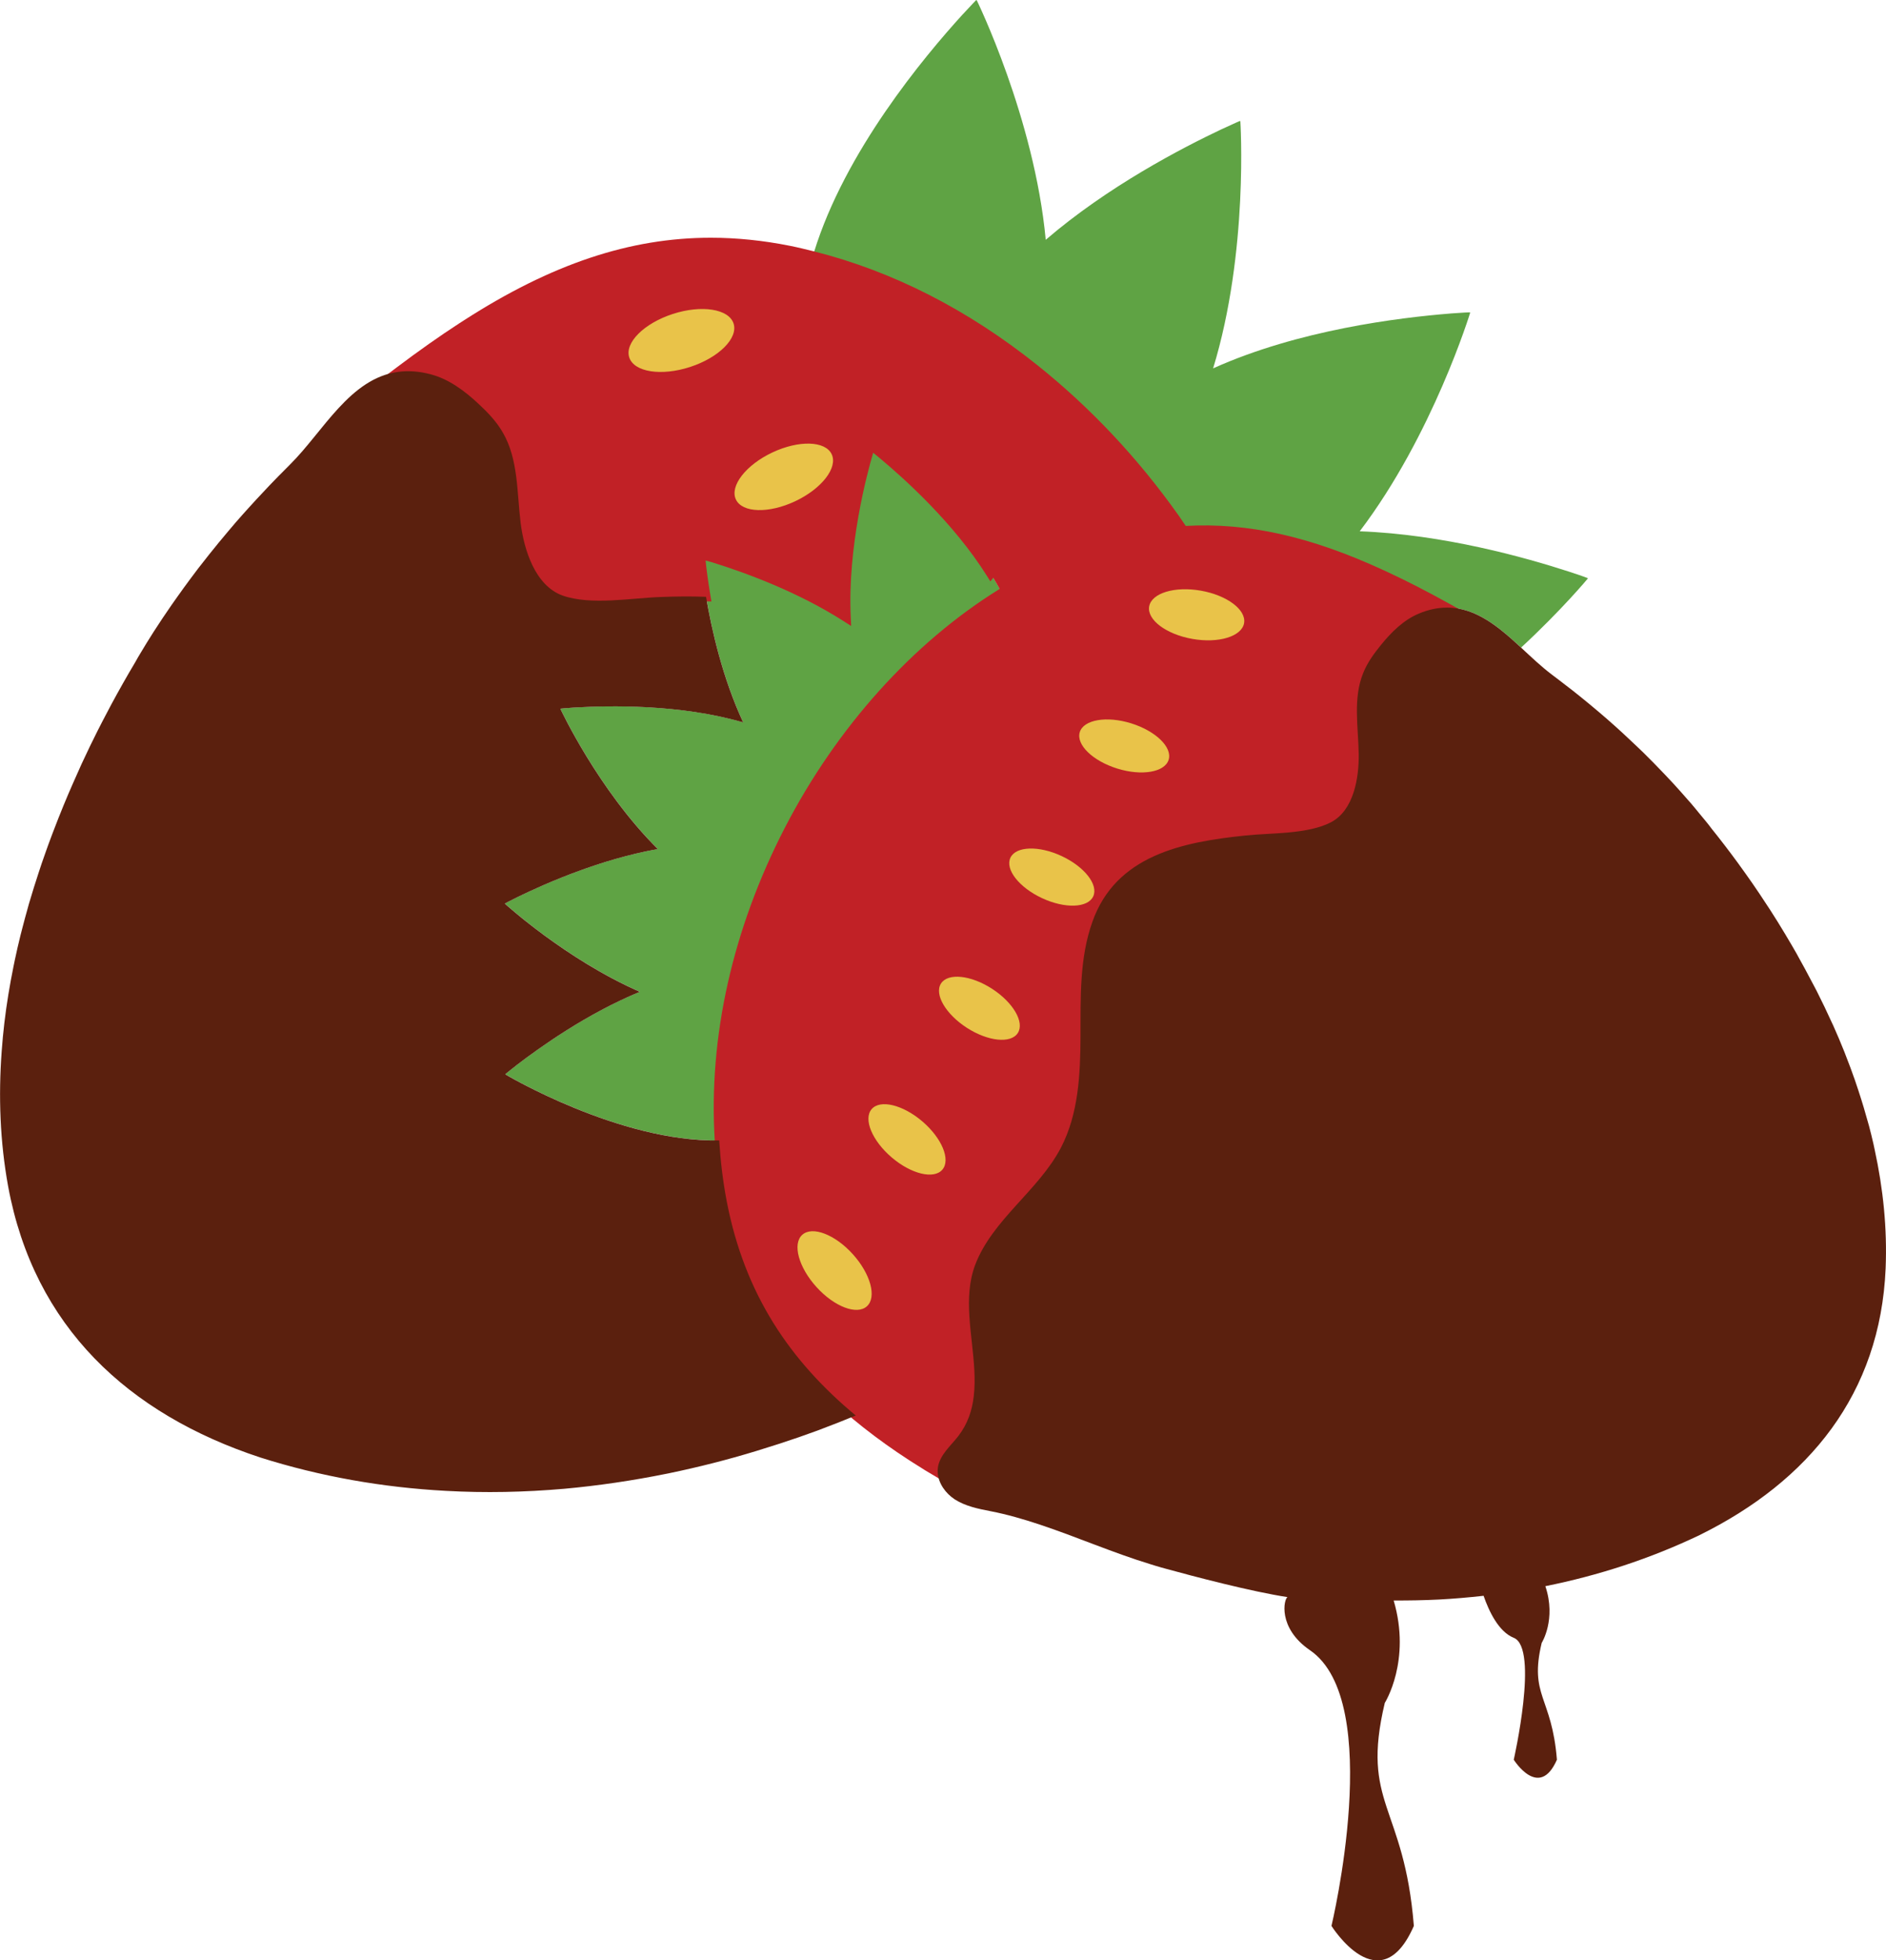 <svg version="1.1" id="图层_1" x="0px" y="0px" width="210.002px" height="218.188px" viewBox="0 0 210.002 218.188" enable-background="new 0 0 210.002 218.188" xml:space="preserve" xmlns:xml="http://www.w3.org/XML/1998/namespace" xmlns="http://www.w3.org/2000/svg" xmlns:xlink="http://www.w3.org/1999/xlink">
  <path fill="#5FA344" d="M176.815,64.373c0,0-2.87,3.469-7.444,7.704c-2.451-2.271-5.014-4.463-8.247-4.451
	c-2.225-1.233-4.479-2.412-6.777-3.481l-0.494-0.229c-7.436-3.43-14.591-5.351-22.082-4.875c-0.309-0.454-0.611-0.913-0.928-1.359
	c-4.365-6.163-9.654-11.861-15.646-16.648c-7.299-5.831-15.648-10.293-24.676-12.568c0.043-0.143,0.082-0.287,0.127-0.43
	c3.444-11.166,12.199-21.659,16.529-26.417l0.052-0.051C108.153,0.56,108.703,0,108.703,0l-0.009,0.045l0.055-0.036
	c0,0,6.429,13.122,7.691,26.681c6.937-5.956,15.136-10.204,19.615-12.323l0.055-0.022c1.248-0.584,1.966-0.89,1.966-0.89
	l-0.022,0.048l0.055-0.022c0,0,0.945,14.524-3.032,27.518c9.524-4.289,20.731-5.644,26.38-6.101l0.059-0.008
	c1.373-0.106,2.158-0.129,2.158-0.129l-0.038,0.035l0.071-0.011c0,0-4.165,13.634-12.305,24.348
	c9.326,0.343,18.486,2.928,23.293,4.488l0.063,0.021c1.301,0.417,2.043,0.707,2.043,0.707l-0.043,0.006L176.815,64.373z
	 M98.189,50.535l-0.041-0.03c-0.735-0.604-1.169-0.938-1.169-0.938l0.01,0.03l-0.04-0.021c0,0-3.166,9.678-2.722,19.153
	c-5.363-3.438-11.432-5.575-14.729-6.604l-0.04-0.011c-0.918-0.282-1.441-0.423-1.441-0.423l0.02,0.03l-0.04-0.012
	c0,0,0.142,1.884,0.623,4.712c0.635,3.729,1.86,9.1,4.136,13.978c-6.986-2.037-14.85-1.886-18.791-1.653h-0.04
	c-0.958,0.062-1.503,0.121-1.503,0.121l0.03,0.021h-0.05c0,0,4.193,9.002,10.847,15.604c-6.401,1.14-12.47,3.812-15.636,5.354
	l-0.04,0.021c-0.856,0.413-1.341,0.687-1.341,0.687h0.03l-0.04,0.021c0,0,6.784,6.199,15.021,9.809
	c-5.847,2.41-11.038,6.109-13.761,8.195l-0.03,0.031c-0.756,0.584-1.179,0.938-1.179,0.938h0.04l-0.04,0.029
	c0,0,12.679,7.557,23.812,7.349c-0.749-11.913,2.305-24.032,7.751-34.573c5.428-10.507,13.575-20.094,23.724-26.372
	c-0.383-0.725-0.8-1.437-1.239-2.138C106.602,57.913,101.106,52.958,98.189,50.535z" class="color c1"/>
  <path fill="#C12126" d="M161.366,67.188l1.678,0.93l-1.918,0.008c-0.986,0.004-1.947,0.208-2.938,0.625
	c-1.367,0.572-2.654,1.644-4.051,3.375c-0.676,0.833-1.427,1.837-1.882,2.973c-0.83,2.039-0.699,4.258-0.56,6.608
	c0.044,0.74,0.087,1.479,0.1,2.211c0.027,1.877-0.244,6.416-3.357,8.042c-2.027,1.053-4.856,1.215-7.353,1.358
	c-0.836,0.048-1.638,0.094-2.36,0.17c-6.698,0.693-14.058,2.039-16.615,9.281c-1.29,3.607-1.292,7.596-1.293,11.454l-0.001,1.055
	c-0.012,4.282-0.195,8.793-2.255,12.728c-1.171,2.221-2.885,4.109-4.544,5.937c-2.031,2.238-3.949,4.353-4.966,7.025
	c-0.308,0.818-0.502,1.699-0.593,2.69c-0.169,1.824,0.045,3.785,0.252,5.682c0.222,2.032,0.451,4.133,0.217,6.102
	c-0.206,1.835-0.804,3.377-1.828,4.709c-0.22,0.281-0.457,0.552-0.694,0.822c-0.685,0.78-1.331,1.518-1.471,2.422
	c-0.022,0.142-0.028,0.298-0.018,0.475l0.053,0.942l-1.254-0.746c-0.222-0.129-0.443-0.257-0.658-0.391
	c-1.275-0.789-2.241-1.412-3.132-2.02c-1.747-1.187-3.416-2.439-4.958-3.721c-8.033-6.678-12.651-14.35-14.535-24.145
	c-0.41-2.144-0.694-4.441-0.844-6.831c-0.723-11.505,1.977-23.551,7.806-34.834c5.769-11.166,14.258-20.601,23.905-26.567
	c0.004-0.002,0.008-0.004,0.012-0.007c-0.229-0.418-0.47-0.831-0.719-1.24l-0.316,0.401l-0.377-0.601
	c-3.643-5.81-9.099-10.758-12.027-13.19c-0.254-0.208-0.471-0.382-0.647-0.524c-0.687,2.334-2.864,10.444-2.496,18.311l0.045,0.967
	l-0.815-0.522c-4.998-3.204-10.703-5.329-14.608-6.547c-0.056-0.017-0.11-0.034-0.164-0.05l0.001,0.002l-0.624-0.171
	c0.083,0.791,0.25,2.192,0.55,3.955l0.103,0.607L78.6,66.924c-1.644-0.063-3.305-0.043-4.942,0.017
	c-0.828,0.027-1.738,0.103-2.702,0.182c-1.37,0.113-2.787,0.23-4.18,0.23c-1.754,0-3.155-0.194-4.283-0.593
	c-3.731-1.328-4.749-6.369-5.013-8.474c-0.103-0.829-0.17-1.669-0.238-2.511c-0.216-2.678-0.42-5.208-1.683-7.381
	c-0.701-1.225-1.711-2.24-2.606-3.072c-1.858-1.739-3.487-2.75-5.129-3.181c-1.19-0.314-2.33-0.401-3.413-0.258l-1.886,0.25
	l1.52-1.145c2.575-1.939,4.894-3.574,7.088-4.997l0.524-0.337c9.746-6.273,18.482-9.195,27.491-9.195
	c2.861,0,5.82,0.301,8.794,0.896c0.919,0.184,1.84,0.409,2.7,0.625c8.74,2.203,17.106,6.463,24.867,12.663
	c5.928,4.736,11.224,10.371,15.742,16.75c0.223,0.315,0.439,0.636,0.655,0.957l0.125,0.185c6.913-0.383,13.865,1.16,22.03,4.928
	l0.496,0.23C156.648,64.664,158.876,65.808,161.366,67.188z" class="color c2"/>
  <path fill="#E9C349" d="M70.066,39.782c-0.529-1.63,1.642-3.796,4.85-4.838c3.207-1.041,6.237-0.565,6.766,1.064
	c0.529,1.632-1.641,3.798-4.849,4.839C73.625,41.889,70.595,41.412,70.066,39.782z M88.554,55.784
	c2.945-1.391,4.759-3.732,4.052-5.229c-0.707-1.497-3.668-1.582-6.613-0.191c-2.945,1.391-4.759,3.733-4.052,5.229
	C82.648,57.09,85.609,57.175,88.554,55.784z M110.456,110.047c-2.359-1.521-4.9-1.785-5.676-0.585
	c-0.774,1.199,0.512,3.406,2.872,4.931c2.361,1.523,4.902,1.784,5.677,0.586C114.103,113.779,112.815,111.571,110.456,110.047z
	 M99.281,128.817c2.175,1.86,4.704,2.471,5.649,1.367c0.945-1.105-0.053-3.51-2.227-5.369c-2.175-1.859-4.704-2.472-5.649-1.365
	C96.11,124.555,97.107,126.958,99.281,128.817z M96.53,145.39c1.116-1.011,0.409-3.61-1.58-5.808
	c-1.99-2.194-4.506-3.153-5.622-2.145c-1.116,1.012-0.408,3.611,1.58,5.807C92.897,145.441,95.415,146.402,96.53,145.39z
	 M118.208,95.279c-2.546-1.188-5.1-1.102-5.703,0.194c-0.604,1.294,0.973,3.305,3.52,4.49c2.545,1.188,5.1,1.102,5.701-0.192
	C122.33,98.478,120.754,96.466,118.208,95.279z M127.958,67.496c-0.262,1.482,1.893,3.103,4.811,3.616
	c2.916,0.515,5.494-0.271,5.756-1.753c0.262-1.483-1.893-3.103-4.811-3.617C130.796,65.228,128.22,66.013,127.958,67.496z
	 M125.961,80.51c-2.731-0.851-5.297-0.414-5.729,0.975c-0.432,1.389,1.433,3.204,4.164,4.055c2.731,0.852,5.297,0.414,5.729-0.974
	C130.558,83.177,128.692,81.361,125.961,80.51z" class="color c3"/>
  <path fill="#5B200E" d="M95.283,157.548c-0.024,0.01-0.048,0.02-0.072,0.029c-1.178,0.487-2.362,0.956-3.555,1.403
	c-0.214,0.081-0.427,0.167-0.642,0.246c-1.38,0.509-2.771,0.988-4.171,1.443c-0.431,0.141-0.865,0.273-1.299,0.409
	c-0.45,0.14-0.897,0.289-1.349,0.424c-3.194,0.976-6.439,1.795-9.706,2.474c-0.086,0.012-0.17,0.039-0.256,0.051
	c-3.779,0.764-7.601,1.33-11.41,1.676c-4.403,0.382-8.817,0.477-13.206,0.23c-6.979-0.379-13.914-1.582-20.658-3.72
	c-14.663-4.838-25.171-14.525-28.056-30.18C0,127.067-0.185,122.021,0.189,116.989c0.078-1.045,0.17-2.09,0.296-3.133
	c0.249-2.112,0.597-4.214,1.021-6.302c0.049-0.241,0.099-0.482,0.149-0.724c0.192-0.904,0.397-1.806,0.62-2.704
	c0.066-0.267,0.137-0.533,0.206-0.799c0.193-0.753,0.396-1.503,0.608-2.251c0.043-0.153,0.08-0.308,0.125-0.46
	c0.025-0.086,0.053-0.172,0.078-0.258c0.153-0.521,0.313-1.042,0.474-1.561c0.165-0.53,0.335-1.058,0.508-1.586
	c0.121-0.367,0.239-0.734,0.364-1.1c0.151-0.443,0.308-0.883,0.464-1.323c0.1-0.279,0.199-0.559,0.3-0.837
	c0.145-0.395,0.292-0.789,0.44-1.181c0.187-0.492,0.375-0.984,0.57-1.472c0.039-0.098,0.075-0.197,0.114-0.294
	c0.016-0.042,0.034-0.082,0.051-0.123c0.337-0.854,0.686-1.696,1.041-2.533c0.161-0.38,0.328-0.756,0.493-1.133
	c0.215-0.492,0.433-0.982,0.654-1.469c0.103-0.226,0.199-0.456,0.303-0.68c0.067-0.139,0.123-0.262,0.188-0.4
	c0.001-0.002,0.002-0.004,0.003-0.006s0.002-0.003,0.002-0.005c0.516-1.118,1.057-2.225,1.61-3.328
	c0.179-0.356,0.363-0.71,0.546-1.065c0.317-0.616,0.639-1.229,0.968-1.84c0.845-1.567,1.719-3.12,2.636-4.653
	c0.105-0.201,0.225-0.408,0.348-0.616c0.08-0.135,0.161-0.271,0.24-0.402c0.485-0.813,0.984-1.629,1.5-2.432
	c0.648-1.014,1.322-2.011,2.006-3c0.219-0.317,0.443-0.63,0.666-0.944c0.46-0.649,0.928-1.293,1.403-1.932
	c0.293-0.394,0.585-0.789,0.885-1.179c0.415-0.541,0.839-1.075,1.265-1.608c0.69-0.865,1.393-1.72,2.109-2.564
	c0.268-0.315,0.532-0.634,0.803-0.946c0.48-0.553,0.97-1.099,1.461-1.642c0.291-0.322,0.583-0.642,0.878-0.96
	c0.466-0.504,0.934-1.007,1.409-1.503c0.67-0.7,1.351-1.391,2.038-2.074c0.087-0.087,0.172-0.177,0.26-0.264
	c0.009-0.009,0.017-0.018,0.026-0.026c3.679-3.654,6.644-9.577,12.026-10.289c1.094-0.145,2.285-0.079,3.605,0.27
	c2.032,0.533,3.795,1.849,5.343,3.298c1.025,0.952,2.001,1.969,2.698,3.188c1.734,2.984,1.561,6.647,1.985,10.081
	c0.366,2.914,1.592,6.965,4.683,8.065c3.136,1.108,7.709,0.261,10.981,0.153c1.65-0.06,3.324-0.082,4.979-0.017
	c0.635,3.729,1.86,9.1,4.136,13.978c-6.986-2.037-14.85-1.886-18.791-1.653h-0.04c-0.958,0.062-1.503,0.121-1.503,0.121l0.03,0.021
	h-0.05c0,0,4.193,9.002,10.847,15.604c-6.401,1.14-12.47,3.812-15.636,5.354l-0.04,0.021c-0.856,0.413-1.341,0.687-1.341,0.687h0.03
	l-0.04,0.021c0,0,6.784,6.199,15.021,9.809c-5.847,2.41-11.038,6.109-13.761,8.195l-0.03,0.031
	c-0.756,0.584-1.179,0.938-1.179,0.938h0.04l-0.04,0.029c0,0,12.679,7.557,23.812,7.349c0.142,2.267,0.407,4.527,0.836,6.768
	C82.916,144.066,87.96,151.461,95.283,157.548z M208.742,127.967c-0.046-0.211-0.086-0.424-0.135-0.635
	c-0.155-0.678-0.32-1.354-0.499-2.027c-0.043-0.163-0.096-0.324-0.14-0.487c-0.141-0.519-0.292-1.035-0.445-1.552
	c-0.189-0.635-0.39-1.267-0.597-1.896c-0.13-0.393-0.258-0.786-0.395-1.178c-0.318-0.913-0.656-1.819-1.012-2.72
	c-0.049-0.125-0.093-0.251-0.143-0.376c-0.401-1.001-0.818-1.995-1.261-2.979c-0.031-0.069-0.067-0.137-0.099-0.206
	c-0.549-1.213-1.124-2.414-1.726-3.602c-0.201-0.399-0.418-0.788-0.626-1.184c-0.451-0.859-0.907-1.716-1.384-2.557
	c-0.076-0.135-0.145-0.276-0.222-0.41c-0.372-0.66-0.756-1.305-1.141-1.95c-0.039-0.066-0.077-0.133-0.116-0.199
	c-0.549-0.915-1.107-1.819-1.681-2.707c-0.064-0.095-0.12-0.184-0.182-0.277c-0.011-0.018-0.022-0.035-0.034-0.053
	c-0.053-0.082-0.108-0.162-0.161-0.243c-0.524-0.809-1.063-1.61-1.611-2.405c-0.24-0.349-0.486-0.695-0.732-1.041
	c-0.301-0.425-0.604-0.849-0.913-1.269c-0.946-1.29-1.919-2.563-2.927-3.813c-0.151-0.212-0.328-0.432-0.502-0.648
	c-0.045-0.055-0.089-0.111-0.133-0.165c-0.252-0.313-0.517-0.622-0.774-0.934c-0.275-0.333-0.545-0.671-0.828-0.999
	c-0.121-0.141-0.247-0.277-0.369-0.417c-0.546-0.629-1.101-1.251-1.664-1.864c-0.302-0.328-0.609-0.651-0.916-0.975
	c-0.39-0.412-0.784-0.82-1.182-1.224c-0.378-0.384-0.755-0.768-1.139-1.144c-0.267-0.261-0.538-0.517-0.808-0.775
	c-1.024-0.98-2.066-1.943-3.134-2.877c-0.039-0.034-0.077-0.069-0.115-0.103c-0.587-0.512-1.181-1.014-1.778-1.511
	c-0.153-0.127-0.307-0.254-0.461-0.381c-0.583-0.479-1.169-0.954-1.763-1.419c-0.193-0.152-0.392-0.299-0.587-0.45
	c-0.52-0.403-1.04-0.806-1.568-1.198c-0.028-0.021-0.056-0.045-0.084-0.066c-1.144-0.864-2.255-1.923-3.388-2.973
	c-2.451-2.271-5.014-4.463-8.247-4.451c-0.979,0.004-2.013,0.194-3.13,0.664c-1.703,0.712-3.076,2.071-4.246,3.521
	c-0.774,0.954-1.5,1.958-1.957,3.102c-1.146,2.812-0.547,5.977-0.496,9.014c0.038,2.58-0.532,6.255-3.089,7.59
	c-2.594,1.348-6.674,1.17-9.534,1.475c-7.005,0.725-14.416,2.199-17.034,9.611c-1.437,4.017-1.31,8.402-1.322,12.673
	c-0.012,4.271-0.215,8.709-2.198,12.498c-2.519,4.778-7.615,7.971-9.534,13.016c-0.344,0.916-0.534,1.857-0.623,2.822
	c-0.355,3.84,0.915,8.035,0.471,11.771c-0.179,1.591-0.674,3.091-1.729,4.463c-0.864,1.105-2.047,2.084-2.263,3.472
	c-0.03,0.194-0.034,0.388-0.023,0.58c0.068,1.19,0.875,2.311,1.892,2.979c1.194,0.765,2.618,1.056,4.004,1.322
	c1.848,0.36,3.654,0.885,5.444,1.48c4.137,1.375,8.18,3.151,12.368,4.425c0.397,0.121,0.793,0.252,1.193,0.362
	c3.839,1.058,10.086,2.688,14.055,3.295c-0.404,0.155-1.151,3.417,2.498,5.912c8.376,5.729,2.39,30.681,2.39,30.681
	s5.396,8.635,9.173,0c-1.078-13.488-5.936-13.488-3.236-24.82c0,0,2.966-4.686,0.988-11.4c1.681,0.011,3.356-0.022,5.023-0.104
	c1.67-0.088,3.333-0.232,4.99-0.418c0.6,1.731,1.677,4.004,3.359,4.678c2.826,1.131,0,13.566,0,13.566s2.826,4.522,4.805,0
	c-0.563-7.066-3.108-7.066-1.694-13.002c0,0,1.651-2.613,0.408-6.312c5.903-1.186,11.67-3.055,17.167-5.684
	c12.166-6.002,20.124-15.713,20.722-29.685C210.144,136.729,209.686,132.305,208.742,127.967z" class="color c4"/>
</svg>